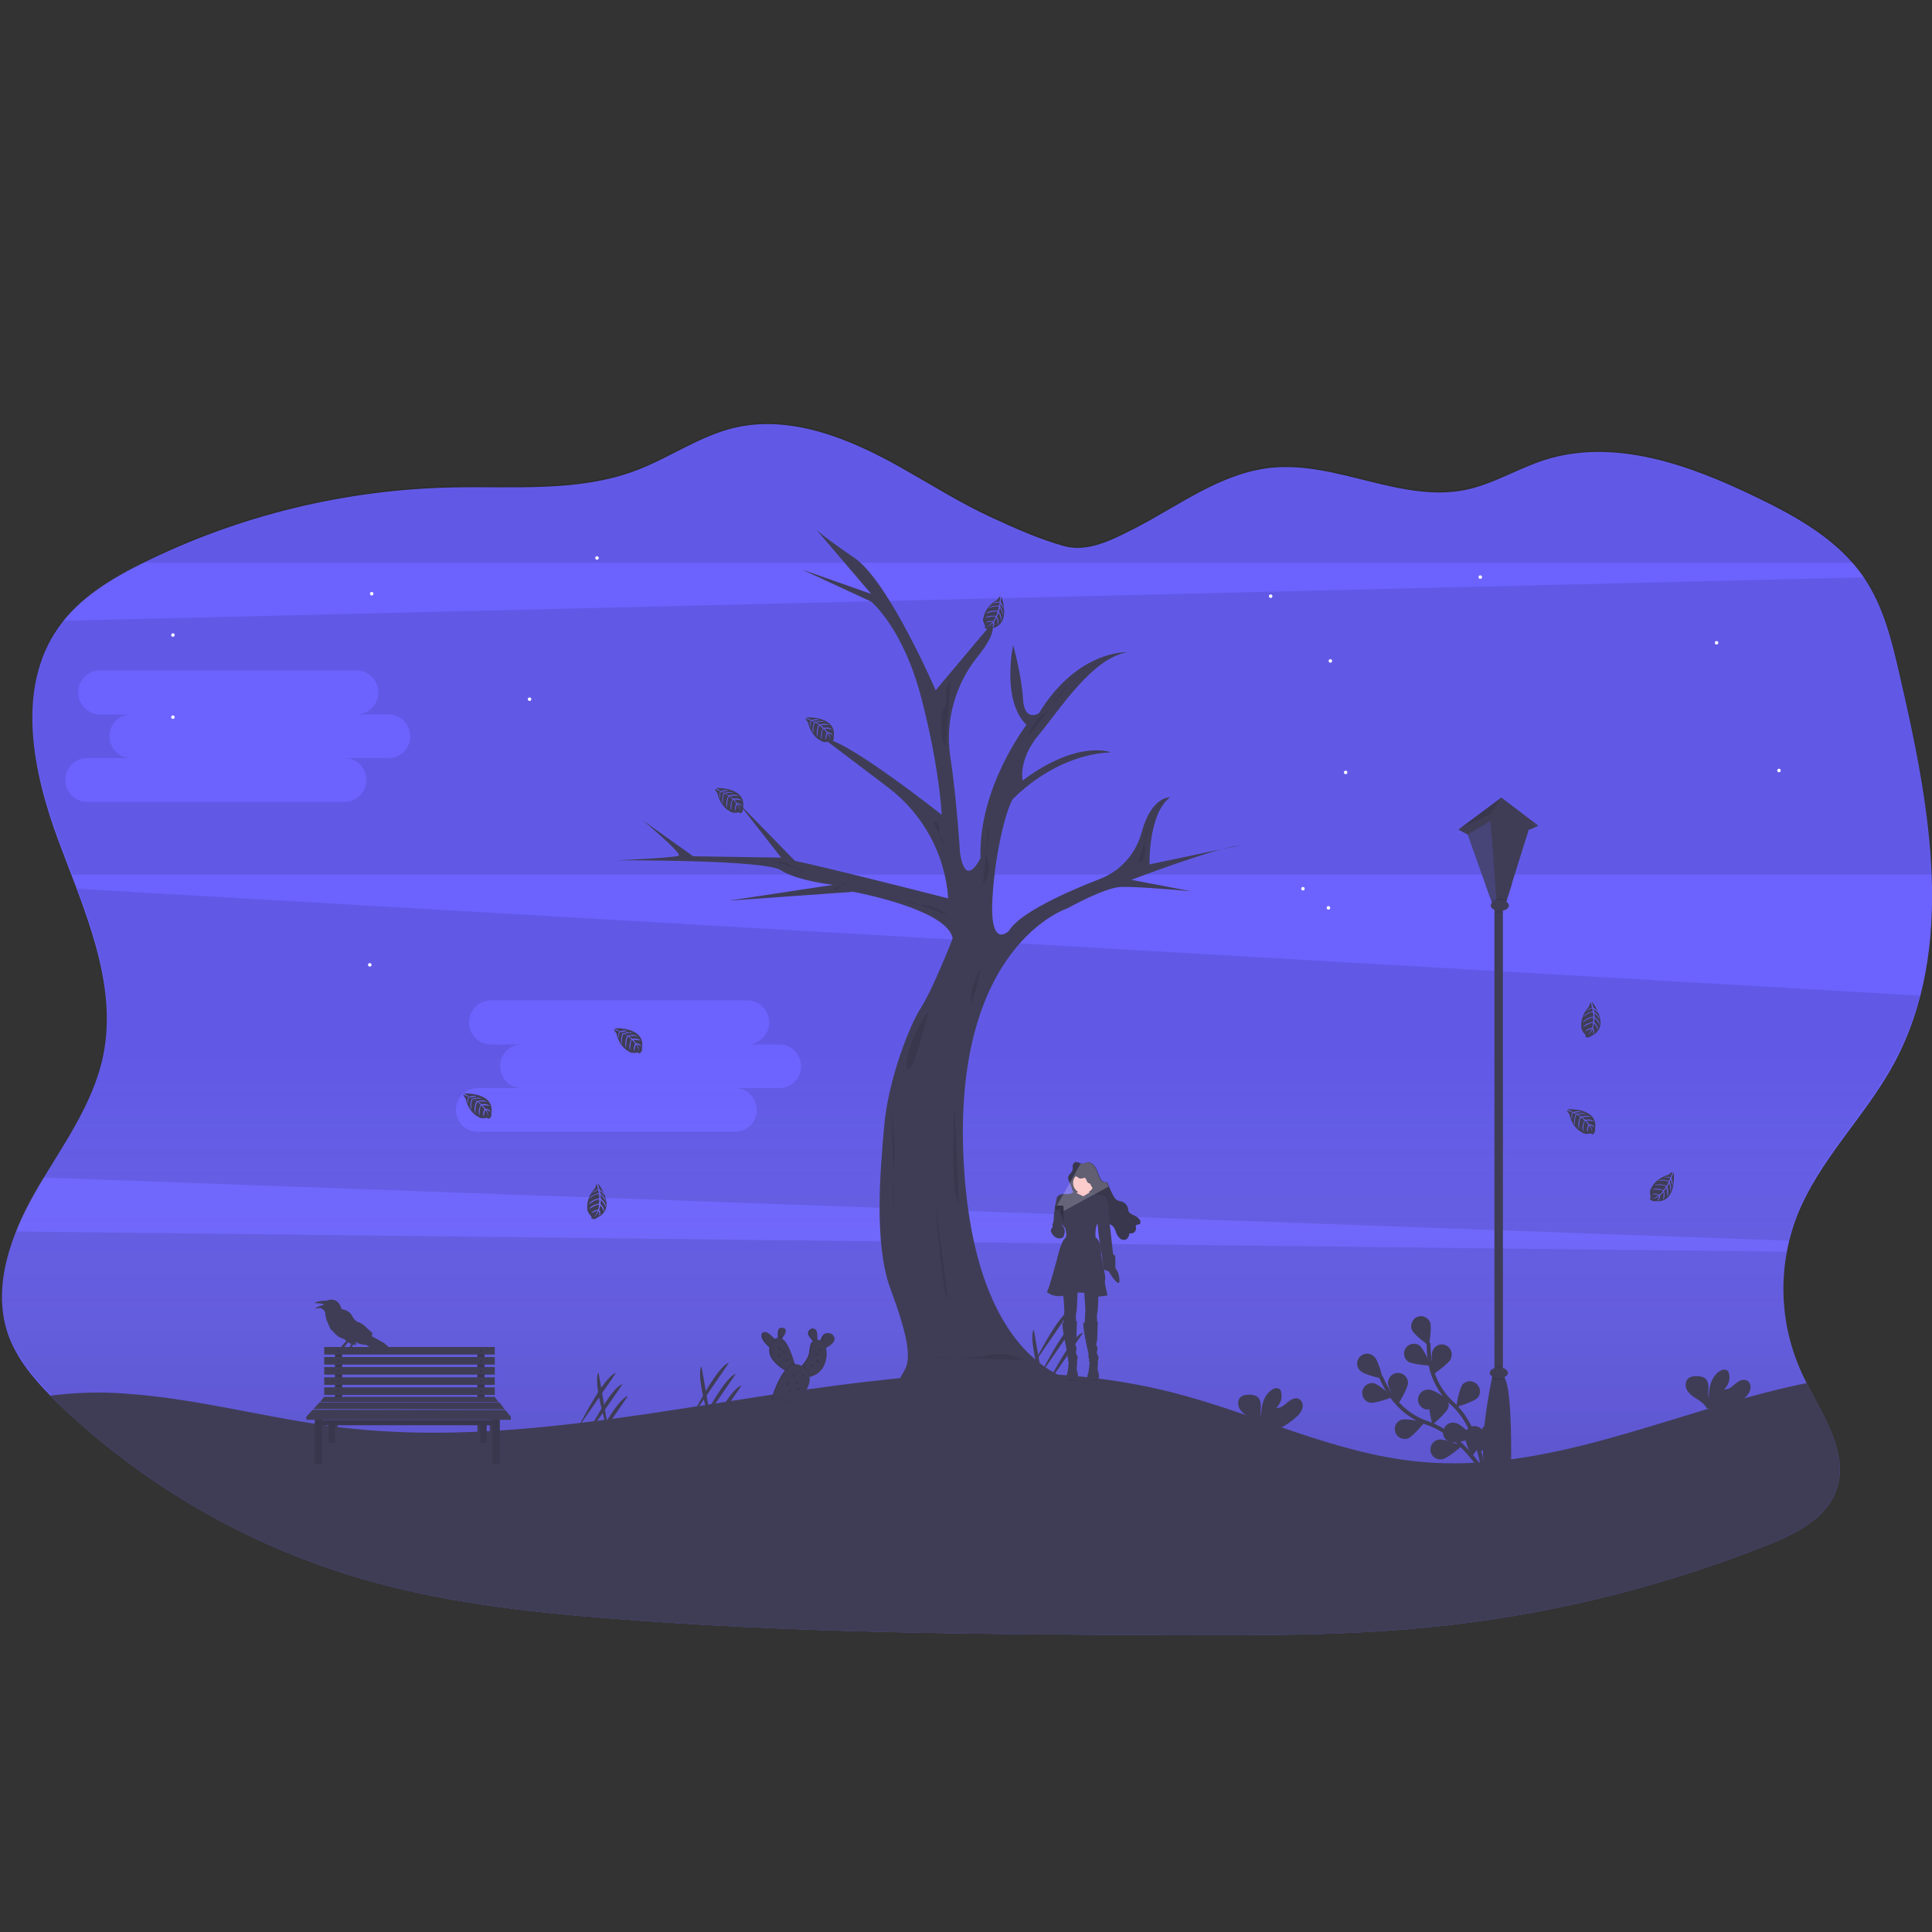<?xml version="1.0" encoding="utf-8"?>
<!-- Generator: Adobe Illustrator 19.0.0, SVG Export Plug-In . SVG Version: 6.00 Build 0)  -->
<svg version="1.1" xmlns="http://www.w3.org/2000/svg" xmlns:xlink="http://www.w3.org/1999/xlink" x="0px" y="0px"
	 viewBox="0 0 1000 1000" style="enable-background:new 0 0 1000 1000;" xml:space="preserve">
<rect x="0" y="0" width="1000" height="1000" fill="#333333" stroke="none"/>
<style type="text/css">
	.st0{fill:#6C63FF;}
	.st1{fill:url(#SVGID_1_);}
	.st2{opacity:0.1;}
	.st3{fill:#3F3D56;}
	.st4{opacity:0.1;enable-background:new    ;}
	.st5{opacity:0.2;fill:#6C63FF;enable-background:new    ;}
	.st6{fill:none;}
	.st7{fill:none;stroke:#3F3D56;stroke-width:2;stroke-miterlimit:10;}
	.st8{fill:#FFFFFF;}
	.st9{fill:#FBBEBE;}
	.st10{opacity:0.2;fill:#FFFFFF;enable-background:new    ;}
	.st11{opacity:0.2;enable-background:new    ;}
</style>
<g id="A2221">
	<g id="b3eb9a67-8d35-4413-b29d-d464657b13c9">
		<g>
			<path class="st0" d="M930,629.7c-10.1,26.4-9.1,55.8,2.8,81.4c0.7,1.5,1.5,3.1,2.2,4.6c9.3,18.2,22.3,37.3,15.3,56
				c-5.4,14.6-21.2,22.3-35.7,28.1c-56.3,22.3-115.3,36.6-175.5,42.5c-44.4,4.4-89.1,4.1-133.7,4c-96.5-0.4-193.1-0.9-289.3-8.6
				c-44-3.4-88.1-8.5-130.4-21c-58.1-17.2-111.3-48-155.1-89.8c-1.5-1.5-3.1-3-4.6-4.6c-9.2-9.3-17.6-19.6-21.9-31.9
				c-8.4-24.7,1.7-51.8,14.7-74.3c13-22.5,29.3-44.1,34.6-69.7c7.7-37.5-9.7-75.1-23.1-111.1s-22.2-79.2,0-110.6
				c10.8-15.3,27.5-25.3,44.3-33.6c49.6-24.4,104-37.6,159.3-38.8c32.3-0.7,65.6,2.6,95.7-8.9c17-6.5,32.2-17.4,49.8-21.8
				c29.8-7.3,60.7,5.6,87.4,20.7c15.4,8.7,30.4,18.2,46.5,25.6c11.7,5.4,25.1,11.4,37.6,14.8c12.2,3.3,24.8-3.3,35.5-8.7
				c23.2-11.7,45.1-29.2,71.8-31.9c33.8-3.4,67.4,18.4,100.7,11.4c14.2-3,26.8-11,40.6-15.4c36.1-11.5,75.2,2.6,109.4,19.2
				c21.2,10.2,42.7,22.2,55.9,41.7c10.2,15,14.5,33,18.5,50.6c15.5,66.9,29.6,140.9-3.2,201.3C965.2,578.2,941.3,600.6,930,629.7z"
				/>
			
				<linearGradient id="SVGID_1_" gradientUnits="userSpaceOnUse" x1="519.972" y1="1201.072" x2="519.972" y2="574.164" gradientTransform="matrix(1 0 0 1 -19.44 -355.43)">
				<stop  offset="0" style="stop-color:#000000;stop-opacity:0.2"/>
				<stop  offset="0.48" style="stop-color:#FFFFFF;stop-opacity:0"/>
				<stop  offset="1" style="stop-color:#FFFFFF;stop-opacity:0"/>
			</linearGradient>
			<path class="st1" d="M993.8,515.4c-3.1,12-7.7,23.7-13.6,34.6c-15,27.4-38.8,49.9-50.2,79.1c-1.7,4.3-3,8.8-4.1,13.3
				c-0.4,1.9-0.9,3.7-1.1,5.6c-3.8,21.2-0.9,43,8.1,62.6c0.7,1.5,1.5,3.1,2.2,4.6c9.3,18.2,22.3,37.3,15.3,56
				c-0.7,1.9-1.6,3.7-2.7,5.4c-6.9,11.2-20.4,17.6-33,22.6c-56.3,22.3-115.3,36.6-175.5,42.5c-11.6,1.1-23.2,2-34.8,2.6l0,0
				c-32.9,1.7-65.9,1.5-98.9,1.4c-96.5-0.4-193.1-0.9-289.3-8.6c-44-3.4-88.1-8.5-130.4-21C127.7,798.7,74.5,768,30.7,726.2
				c-1.5-1.5-3.1-3-4.6-4.6c-9.2-9.3-17.6-19.6-21.9-31.9c-5.9-17-2.8-35.2,3.9-52.3c3-7.6,6.6-15,10.8-22c1.1-2,2.2-3.9,3.4-5.8
				c12.3-20.6,26.3-40.5,31.2-63.8c6-28.8-2.8-57.6-13.3-85.6c-0.9-2.5-1.9-4.9-2.8-7.4c-2.3-6.1-4.6-12.1-6.9-18.2
				c-13.4-36-22.2-79.2-0.1-110.6c0.6-0.9,1.3-1.7,1.9-2.6c10.3-13.3,25.2-22.4,40.4-29.9l2.1-1c49.6-24.5,103.9-37.8,159.3-39
				c32.3-0.7,65.6,2.6,95.7-8.9c17-6.5,32.2-17.4,49.8-21.8c29.8-7.3,60.7,5.6,87.4,20.7c15.4,8.7,30.4,18.2,46.5,25.6
				c11.7,5.4,25.1,11.4,37.6,14.8c12.2,3.3,24.8-3.3,35.5-8.7c23.2-11.7,45.1-29.2,71.8-31.9c33.8-3.4,67.4,18.4,100.7,11.4
				c14.2-3,26.8-11,40.6-15.4c36.1-11.5,75.2,2.6,109.4,19.2c18.7,9,37.5,19.4,50.8,35c1.8,2.2,3.5,4.4,5.1,6.7
				c0.2,0.3,0.3,0.5,0.5,0.8c9.7,14.8,14,32.5,18,49.8c7.8,33.7,15.3,69.4,16.5,104C1000.7,474.2,999.1,495.2,993.8,515.4z"/>
			<g class="st2">
				<path d="M950.3,771c-0.7,1.9-1.6,3.7-2.7,5.4c-47.8,24.4-98.9,41.8-151.6,51.6c-29.5,5.5-60.3,10.9-91.8,16.1l0,0
					c-32.9,1.7-65.9,1.5-98.9,1.4c-96.5-0.4-193.1-0.9-289.3-8.6c-44-3.4-88.1-8.5-130.4-21C127.6,798.7,74.4,768,30.6,726.2
					c-1.5-1.5-3.1-3-4.6-4.6c-9.2-9.3-17.6-19.6-21.9-31.9c-5.9-17-2.8-35.2,3.9-52.3l916.8,10.5c-3.8,21.2-0.9,43,8.1,62.6
					c0.7,1.5,1.5,3.1,2.2,4.6C944.4,733.3,957.4,752.3,950.3,771z"/>
				<path d="M959.7,291.3H72.7l2.1-1c49.6-24.4,103.9-37.6,159.3-38.8c32.3-0.7,65.6,2.6,95.7-8.9c17-6.5,32.2-17.4,49.8-21.8
					c29.8-7.3,60.7,5.6,87.4,20.7c15.4,8.7,30.4,18.2,46.5,25.6c11.7,5.4,25.1,11.4,37.6,14.8c12.2,3.3,24.8-3.3,35.5-8.7
					c23.2-11.7,45.1-29.2,71.8-31.9c33.8-3.4,67.4,18.4,100.7,11.4c14.2-3,26.8-11,40.6-15.4c36.1-11.5,75.2,2.6,109.4,19.2
					C927.5,265.3,946.5,275.7,959.7,291.3z"/>
				<path d="M40.1,460c10.5,28.1,19.3,56.8,13.3,85.6C48.6,569,34.5,589,22.2,609.5l903.7,32.7c1-4.6,2.4-8.9,4.1-13.3
					c11.4-29.2,35.2-51.6,50.2-79.1c5.9-10.9,10.5-22.5,13.6-34.5L40.1,460z M403,563.2h-22.9c6.3-0.2,11.4,4.7,11.6,11
					c0.2,6.3-4.7,11.4-11,11.6c-0.2,0-0.4,0-0.6,0H247.6c-6.3,0.2-11.4-4.7-11.6-11c-0.2-6.3,4.7-11.4,11-11.6c0.2,0,0.4,0,0.6,0
					h22.9c-6.3,0.2-11.4-4.7-11.6-11c-0.2-6.3,4.7-11.4,11-11.6c0.2,0,0.4,0,0.6,0h-16.3c-6.3,0-11.4-5.1-11.4-11.4
					s5.1-11.4,11.4-11.4l0,0h132.5c6.3,0,11.4,5.1,11.4,11.4s-5.1,11.4-11.4,11.4l0,0H403c6.3-0.2,11.4,4.7,11.6,11
					c0.2,6.3-4.7,11.4-11,11.6C403.4,563.2,403.2,563.2,403,563.2L403,563.2z"/>
				<path d="M983.4,348.6c-4-17.3-8.3-35-18-49.8L32.2,321.3c-0.7,0.9-1.3,1.7-1.9,2.6C8.1,355.3,17,398.5,30.4,434.5
					c2.2,6,4.6,12,7,18.2H1000C998.6,418,991.1,382.3,983.4,348.6z M200.9,392.4H178c6.3-0.2,11.4,4.7,11.6,11s-4.7,11.4-11,11.6
					c-0.2,0-0.4,0-0.6,0H45.5c-6.3,0.2-11.4-4.7-11.6-11c-0.2-6.3,4.7-11.4,11-11.6c0.2,0,0.4,0,0.6,0h22.9
					c-6.3,0.2-11.5-4.7-11.7-11s4.7-11.4,11-11.6c0.2,0,0.4,0,0.6,0H51.9c-6.3,0-11.4-5.1-11.4-11.4s5.1-11.4,11.4-11.4h132.5
					c6.3,0,11.4,5.1,11.4,11.4s-5.1,11.4-11.4,11.4h16.3c6.3-0.2,11.4,4.7,11.6,11c0.2,6.3-4.7,11.4-11,11.6
					C201.2,392.4,201.1,392.4,200.9,392.4L200.9,392.4z"/>
			</g>
			<path class="st3" d="M950.3,771.8c-5.4,14.6-21.2,22.3-35.7,28.1c-56.3,22.3-115.3,36.6-175.5,42.5c-44.4,4.4-89.1,4.1-133.7,4
				c-96.5-0.4-193.1-0.9-289.3-8.6c-44-3.4-88.1-8.5-130.4-21c-58.1-17.2-111.3-48-155.1-89.8c-1.5-1.5-3.1-3-4.6-4.6
				c13.2-1.7,26.5-2.1,39.8-1c37.2,2.6,73.4,12.9,110.4,17.4c143.3,17.3,290.2-53.5,430.1-18.2c43.2,10.9,84.1,31.8,128.5,36
				c65.5,6.2,128-24.4,192.2-39c2.7-0.6,5.4-1.2,8.3-1.7C944.4,734,957.4,753,950.3,771.8z"/>
			<rect x="773.5" y="468.7" class="st3" width="4.4" height="243.6"/>
			<path class="st3" d="M782.1,757.9c-4.1,3.3-10,3.3-14.1,0c-2-13.1,3-38.6,4.2-44.4c0.2-0.8,0.3-1.1,0.3-1.1h5.7
				c0.3,0.3,0.7,0.9,0.9,1.3C782.9,722,782.1,757.9,782.1,757.9z"/>
			<path class="st4" d="M777,707v5.2h-2.4V707c0.3-0.1,0.8-0.1,1.1-0.1C776.1,706.9,776.5,706.9,777,707z"/>
			<path class="st4" d="M779,713.6c-1,0.5-2.2,0.8-3.3,0.8c-1.2,0-2.5-0.3-3.5-0.9c0.2-0.8,0.3-1.1,0.3-1.1h5.7
				C778.5,712.7,778.8,713.1,779,713.6z"/>
			<ellipse class="st3" cx="775.8" cy="710.6" rx="4.7" ry="2.8"/>
			<polygon class="st3" points="754.8,429.4 771.3,422.4 796.3,427.4 777.1,412.8 			"/>
			<polygon class="st0" points="759.7,432 754.8,429.4 771.5,421.4 796.3,427.4 791.9,429.4 771.5,424.9 			"/>
			<polygon class="st3" points="759.7,432 754.8,429.4 772.1,420.6 796.3,427.4 791.9,429.4 771.5,424.9 			"/>
			<polygon class="st3" points="759,430.1 772.5,468 779.2,468 791.8,427.8 771.5,423 			"/>
			<polygon class="st3" points="782.6,457.3 779.9,465.9 779.2,468 772.5,468 772.1,466.6 768.9,457.7 774,454.7 			"/>
			<polygon class="st5" points="771.5,424.9 774.7,468 772.5,468 759.7,432 			"/>
			<polygon class="st4" points="777.1,412.8 771.5,421.4 754.8,429.4 			"/>
			<path class="st4" d="M779.9,465.9l-0.7,2.1h-6.7l-0.5-1.4c1.1-1.1,2.7-1.7,4.3-1.6C777.6,465,778.8,465.3,779.9,465.9z"/>
			<path class="st4" d="M777,468.7v3.7c-0.2,0-0.4,0-0.6,0c-0.6,0-1.1-0.1-1.7-0.2v-3.5L777,468.7z"/>
			<ellipse class="st3" cx="776.3" cy="468.7" rx="4.7" ry="2.8"/>
			<path class="st3" d="M562.2,716.1c0,0-57.4-2.4-63.4-114.7s53.8-131.3,53.8-131.3s18.9-10.6,27.4-11s36.5,2.2,36.5,2.2l-30.9-5.9
				c0,0,43.5-16.6,56.5-17.9l-47.1,9.9c0,0-0.7-26.1,10.6-34.7c0,0-9.6-0.7-14.7,18.1c-2.9,11-10.9,20-21.5,24.1
				c-17.5,6.8-41.6,17.6-47.1,26.8c0,0-10.2,10.6-8.6-17s8.9-51.3,11.4-51.9c0,0,20.7-22.1,49.9-23.4c0,0-17-6.9-45.7,14.6
				c0,0-2.4-10.8,8.4-23.7s27.6-39.8,45.9-42.7c0,0-25.6-1.5-45.9,31.6c0,0-7.5,4.8-8.2-7.5c-0.7-12.3-5.1-27.8-5.1-27.8
				s-6.2,28.5,6.9,41.3c0,0-25,32.4-23.8,68.9c0,0-7.7,16.6-10.6-2.8c0,0-1.6-26.8-5-49.5c-2.8-18.5,2.4-37.3,14.1-51.9
				c5.5-6.9,9.4-13.5,7.2-17l-28.9,34.4c0,0-24.3-56.4-42-68.5c-17.7-12.1-19.9-14.8-19.9-14.8l28.5,33.4l-35.8-12.6l35.8,16.6
				c0,0,16.6,13.5,26.1,50.3s10.4,60,10.4,60s-51-40.4-60.7-39.1l33,25c18.2,13.8,29.5,34.7,31.1,57.4l0,0c0,0-63.8-16.3-79.3-19.4
				l-29.3-30l22.1,28.3l-45.5-0.7l-26.1-18.6c0,0,20.6,17.2,18.6,18.3c-2,1.1-32,2.4-32,2.4s76.4-0.4,84.8,5.1
				c8.4,5.5,27.1,7.6,27.1,7.6l-54.1,8.2l64.5-4.6c0,0,48.8,8.9,51.5,24.1c0,0-10,25.9-16.6,36.2c-5.5,8.5-16.6,36.2-18.8,60.5
				c-2.2,24.3-5.3,61.6,3.1,84.4s11.4,35.8,7.3,42.6c-4.1,6.8-8.2,15.7,5.5,17.5c13.7,1.8,73.7-0.9,73.7-0.9
				S565.7,729.6,562.2,716.1z"/>
			<path class="st4" d="M530.1,704c-6-3.1-12.9-4-19.4-2.4c-11.3,2.4-28.5,1.1-30,0.9"/>
			<path class="st4" d="M494.1,571.7c0,0-2.8,43.2,2.2,51.7L494.1,571.7z"/>
			<path class="st4" d="M484,623.5c0,0,3.5,40.4,5.9,48.4C492.3,679.7,484,623.5,484,623.5z"/>
			<path class="st4" d="M480.5,524c-2.5,0.9-13.2,22.5-11,28.9S480.5,524,480.5,524z"/>
			<path class="st4" d="M507.6,501.6c-1.1,0.5-6.1,13-5.2,16.6C503.3,521.8,507.6,501.6,507.6,501.6z"/>
			<path class="st4" d="M461.5,574.1c1.2,12.6,1.9,20.7,1.1,30.8c-0.7,7.8-0.5,15.7,0.3,23.4"/>
			<path class="st4" d="M594.7,428.1c-1.4,1.8-2.2,4-2.1,6.4c-0.1,2.2,0.3,4.6,0.1,6.8c-0.2,2.4-1.3,5.2-3.7,5.5"/>
			<path class="st4" d="M553.9,353.4c-3,3-5.7,6.4-8,9.9c-0.7,1.1-1.5,2.2-2.2,3.2c-1.4,1.3-2.8,2.5-4.4,3.6
				c-3.4,2.8-5.9,6.6-7,10.9"/>
			<path class="st4" d="M438.5,288.8c0.7,1.4,1.7,2.7,2.8,3.8c1,0.9,2.2,1.7,3,2.8c0.7,0.9,1.4,1.9,2,2.9c2.4,3.7,5.2,7.1,8.2,10.3"
				/>
			<path class="st4" d="M492,352.7c-1.9,1.2-2.4,3.7-2.3,6c0.1,2.3,0.4,4.6-0.4,6.6c-0.3,0.9-1,1.8-1.4,2.8
				c-0.6,1.6-0.8,3.4-0.7,5.2c0,2.1,0.1,4,0.2,6.1c0.1,2.5,0.3,5.1,2,6.9"/>
			<path class="st6" d="M476,416.1c1.8,0.9,3.4,2.1,5,3.4c1.5,1.4,2.5,3.2,2.8,5.2c0.1,0.9,0.1,1.7,0.3,2.6c0.3,1.1,0.9,2.2,1.7,3.1
				c1.3,1.6,2.7,3.2,4.2,4.6"/>
			<path class="st4" d="M490.4,473.7c-1.3-1-2.6-2-4-2.8c-1.3-0.8-2.7-1.4-4.1-1.8c-2.2-0.6-4.6-0.5-6.8-0.8s-4.6-0.9-6.2-2.6"/>
			<path class="st4" d="M400.6,445.9c2.7,0.1,5.5,0.2,7.8,1.4c1.2,0.6,2.2,1.5,3.4,2.2c1.5,0.9,3.3,1.3,5.1,1.3"/>
			<path class="st4" d="M437.9,457c-0.7-0.3-1.5-0.2-1.9,0.4c-0.5,0.5-0.8,1.3-1.2,1.8c-0.9,1-2.6,1.2-4,1.2"/>
			<path class="st4" d="M453.3,399.8l2.6,1.4c2.7,1.3,5.2,2.8,7.6,4.6"/>
			<path class="st4" d="M482.7,425.1c1.7-0.4,3.2,1.4,3.4,3.1c0.3,1.7-0.1,3.5,0.4,5.2c0.5,1.5,1.5,2.8,2.6,3.8"/>
			<path class="st4" d="M511.4,428.2c1.5,4.6-1.7,9.6-0.8,14.5c0.3,1.5,0.9,2.8,1.3,4.2c0.9,3.8-0.7,7.8-3.1,10.8"/>
			<polygon class="st3" points="253.5,754.9 254.8,757.8 254.8,736.8 253.5,736.8 			"/>
			<polygon class="st3" points="168,754.9 166.7,757.8 166.7,736.8 168,736.8 			"/>
			<rect x="173.4" y="698.3" class="st3" width="3.7" height="25.8"/>
			<rect x="247.1" y="698.3" class="st3" width="3.7" height="25.8"/>
			<g class="st2">
				<rect x="173.4" y="698.3" width="3.7" height="25.8"/>
				<rect x="247.1" y="698.3" width="3.7" height="25.8"/>
			</g>
			<rect x="173.4" y="698.3" class="st4" width="3.7" height="3"/>
			<rect x="247.1" y="698.3" class="st4" width="3.7" height="3"/>
			<rect x="167.8" y="697.2" class="st3" width="88.3" height="3.9"/>
			<rect x="173.4" y="702.6" class="st4" width="3.7" height="3.9"/>
			<rect x="247.1" y="702.6" class="st4" width="3.7" height="3.9"/>
			<rect x="167.8" y="702.4" class="st3" width="88.3" height="3.9"/>
			<rect x="173.4" y="707.9" class="st4" width="3.7" height="3.9"/>
			<rect x="247.1" y="707.9" class="st4" width="3.7" height="3.9"/>
			<rect x="167.8" y="707.6" class="st3" width="88.3" height="3.9"/>
			<rect x="173.4" y="713.1" class="st4" width="3.7" height="3.9"/>
			<rect x="247.1" y="713.1" class="st4" width="3.7" height="3.9"/>
			<rect x="167.8" y="712.9" class="st3" width="88.3" height="3.9"/>
			<rect x="173.4" y="718.4" class="st4" width="3.7" height="3.9"/>
			<rect x="247.1" y="718.4" class="st4" width="3.7" height="3.9"/>
			<rect x="167.8" y="718.1" class="st3" width="88.3" height="3.9"/>
			<g class="st2">
				<circle cx="175.2" cy="699.3" r="0.5"/>
				<circle cx="175.2" cy="704.6" r="0.5"/>
				<circle cx="175.2" cy="709.8" r="0.5"/>
				<circle cx="175.2" cy="715" r="0.5"/>
				<circle cx="175.2" cy="720.3" r="0.5"/>
				<circle cx="249" cy="699.3" r="0.5"/>
				<circle cx="249" cy="704.6" r="0.5"/>
				<circle cx="249" cy="709.8" r="0.5"/>
				<circle cx="249" cy="715" r="0.5"/>
				<circle cx="249" cy="720.3" r="0.5"/>
			</g>
			<circle class="st3" cx="175.2" cy="699.1" r="0.5"/>
			<circle class="st3" cx="175.2" cy="704.3" r="0.5"/>
			<circle class="st3" cx="175.2" cy="709.6" r="0.5"/>
			<circle class="st3" cx="175.2" cy="714.8" r="0.5"/>
			<circle class="st3" cx="175.2" cy="720" r="0.5"/>
			<circle class="st3" cx="175.2" cy="699.1" r="0.5"/>
			<circle class="st3" cx="175.2" cy="704.3" r="0.5"/>
			<circle class="st3" cx="175.2" cy="709.6" r="0.5"/>
			<circle class="st3" cx="175.2" cy="714.8" r="0.5"/>
			<circle class="st3" cx="175.2" cy="720" r="0.5"/>
			<circle class="st3" cx="249" cy="699.1" r="0.5"/>
			<circle class="st3" cx="249" cy="704.3" r="0.5"/>
			<circle class="st3" cx="249" cy="709.6" r="0.5"/>
			<circle class="st3" cx="249" cy="714.8" r="0.5"/>
			<circle class="st3" cx="249" cy="720" r="0.5"/>
			<g class="st2">
				<circle cx="175.2" cy="699.1" r="0.5"/>
				<circle cx="175.2" cy="704.3" r="0.5"/>
				<circle cx="175.2" cy="709.6" r="0.5"/>
				<circle cx="175.2" cy="714.8" r="0.5"/>
				<circle cx="175.2" cy="720" r="0.5"/>
				<circle cx="175.2" cy="699.1" r="0.5"/>
				<circle cx="175.2" cy="704.3" r="0.5"/>
				<circle cx="175.2" cy="709.6" r="0.5"/>
				<circle cx="175.2" cy="714.8" r="0.5"/>
				<circle cx="175.2" cy="720" r="0.5"/>
				<circle cx="249" cy="699.1" r="0.5"/>
				<circle cx="249" cy="704.3" r="0.5"/>
				<circle cx="249" cy="709.6" r="0.5"/>
				<circle cx="249" cy="714.8" r="0.5"/>
				<circle cx="249" cy="720" r="0.5"/>
			</g>
			<polygon class="st3" points="258,725.6 165.7,725.6 167.8,723 256,723 			"/>
			<polygon class="st3" points="261.3,729.5 162.2,729.3 165.5,725.8 258.4,725.8 			"/>
			<polygon class="st3" points="264.4,733.3 158.6,733.3 161.8,729.7 261.5,729.8 			"/>
			<polygon class="st3" points="174.7,736.8 174.7,744.3 173.4,746.8 173,737.9 172.9,736.8 			"/>
			<polygon class="st3" points="248.9,736.8 248.9,737.9 248.5,746.8 247.1,744.3 247.1,736.8 			"/>
			<rect x="170" y="736.2" class="st3" width="3.4" height="10.7"/>
			<rect x="248.5" y="736.2" class="st3" width="3.4" height="10.7"/>
			<polygon class="st4" points="173.4,736.8 174.7,736.8 174.7,737.9 170,737.9 170,736.2 173.4,736.2 			"/>
			<rect x="170" y="736.2" class="st4" width="3.4" height="10.7"/>
			<rect x="248.5" y="736.2" class="st4" width="3.4" height="10.7"/>
			<polygon class="st4" points="251.8,736.2 251.8,737.9 247.1,737.9 247.1,736.8 248.5,736.8 248.5,736.2 			"/>
			<rect x="165.7" y="735" class="st3" width="90.3" height="2.7"/>
			<rect x="165.7" y="735" class="st4" width="90.3" height="2.7"/>
			<rect x="162.9" y="734.5" class="st3" width="3.9" height="23.2"/>
			<rect x="254.8" y="734.5" class="st3" width="3.9" height="23.2"/>
			<rect x="162.9" y="734.5" class="st4" width="3.9" height="23.2"/>
			<rect x="254.8" y="734.5" class="st4" width="3.9" height="23.2"/>
			<rect x="165.7" y="735" class="st4" width="90.3" height="0.3"/>
			<circle class="st4" cx="164.6" cy="736.4" r="0.5"/>
			<circle class="st4" cx="257.1" cy="736.3" r="0.5"/>
			<polygon class="st3" points="159.5,732.4 158.6,733.3 158.6,734.2 264.4,734.2 264.4,733.3 263.6,732.4 			"/>
			<rect x="158.6" y="733.3" class="st3" width="105.8" height="1.6"/>
			<path class="st3" d="M425.9,691.2c-0.5,0.7-0.9,1.4-1.1,2.2c-0.1,0.2-0.2,0.4-0.3,0.6c-0.2-0.1-0.3-0.1-0.4-0.2
				c-0.6-0.2-1.2-0.2-1.8-0.2c0-0.3,0-0.5,0-0.8c0.1-2.7-0.3-6.5-2.8-4.8c-2.6,1.6-0.7,4,0.9,5.7l0.4,0.4c-1.5,1-1.7,3.4-2,5.9
				c-0.3,2.5-2.3,5.2-3.8,6.8l-0.4,0.4c-1.1-0.9-2.7-1.3-4.1-1c-0.1-0.3-0.1-0.4-0.2-0.7c-1.1-4.1-3.5-11.3-6.5-12.8
				c0.1-0.2,0.3-0.3,0.4-0.5c1.3-1.7,2.8-4.1,0.6-4.8c-2.2-0.7-2.3,2.2-2.2,4.3c0,0.3,0,0.5,0.1,0.8c-0.9,0-1.6,0.4-2.2,1.1
				l-0.3-0.4c-1.7-2.1-4.9-5.2-5.9-2.8c-0.9,2.3,1.9,5.2,3.9,7l0.1,0.1c-1.3,5.3,4.5,9.7,7.6,11.6l0.4,0.3c-4.3,5-6.9,14.5-6.9,14.5
				l12,2.2c0,0,7.9-6.9,6.9-13.3h0.1c7.9-1.5,9.7-10.1,8.5-15.1l0.2-0.1c1.5-0.6,2.7-1.5,3.7-2.8
				C432.9,691.6,428.2,688.2,425.9,691.2z"/>
			<path class="st4" d="M425.9,691.2c-0.5,0.7-0.9,1.4-1.1,2.2c-0.1,0.2-0.2,0.4-0.3,0.6c-0.2-0.1-0.3-0.1-0.4-0.2
				c-0.6-0.2-1.2-0.2-1.8-0.2c0-0.3,0-0.5,0-0.8c0.1-2.7-0.3-6.5-2.8-4.8c-2.6,1.6-0.7,4,0.9,5.7l0.4,0.4c-1.5,1-1.7,3.4-2,5.9
				c-0.3,2.5-2.3,5.2-3.8,6.8l-0.4,0.4c-1.1-0.9-2.7-1.3-4.1-1c-0.1-0.3-0.1-0.4-0.2-0.7c-1.1-4.1-3.5-11.3-6.5-12.8
				c0.1-0.2,0.3-0.3,0.4-0.5c1.3-1.7,2.8-4.1,0.6-4.8c-2.2-0.7-2.3,2.2-2.2,4.3c0,0.3,0,0.5,0.1,0.8c-0.9,0-1.6,0.4-2.2,1.1
				l-0.3-0.4c-1.7-2.1-4.9-5.2-5.9-2.8c-0.9,2.3,1.9,5.2,3.9,7l0.1,0.1c-1.3,5.3,4.5,9.7,7.6,11.6l0.4,0.3c-4.3,5-6.9,14.5-6.9,14.5
				l12,2.2c0,0,7.9-6.9,6.9-13.3h0.1c7.9-1.5,9.7-10.1,8.5-15.1l0.2-0.1c1.5-0.6,2.7-1.5,3.7-2.8
				C432.9,691.6,428.2,688.2,425.9,691.2z"/>
			<path class="st3" d="M402.1,694.6l-1.4,4.1c0,0-0.8-0.5-1.7-1.4c-2-1.7-4.7-4.6-3.9-7c0.9-2.4,4.1,0.8,5.9,2.8
				C401.6,694,402.1,694.6,402.1,694.6z"/>
			<path class="st3" d="M405.1,692.3c-0.4,0.6-0.9,1.1-1.4,1.6c0,0-0.2-0.9-0.3-2.2c-0.1-2.1,0.1-4.9,2.2-4.3
				C407.8,688.1,406.4,690.7,405.1,692.3z"/>
			<path class="st3" d="M423.1,693c0,1.4-0.2,2.4-0.2,2.4c-0.6-0.5-1.2-1-1.7-1.5c-1.5-1.6-3.4-4.2-0.9-5.7
				C422.9,686.7,423.1,690.2,423.1,693z"/>
			<path class="st3" d="M431.4,694.7c-0.9,1.2-2.2,2.2-3.7,2.8c-0.4,0.2-0.8,0.3-1.2,0.4l-1.6-2.3c0.2-0.8,0.4-1.5,0.7-2.2
				c0.3-0.8,0.7-1.5,1.1-2.2C428.9,688.2,433.6,691.6,431.4,694.7z"/>
			<path class="st4" d="M400.9,693.1c0.7,0.9,1.1,1.5,1.1,1.5l-1.4,4.1c0,0-0.8-0.5-1.7-1.4c0.3-1.3,0.8-2.6,1.5-3.6
				C400.7,693.5,400.8,693.3,400.9,693.1z"/>
			<path class="st4" d="M405.1,692.3c-0.4,0.6-0.9,1.1-1.4,1.6c0,0-0.2-0.9-0.3-2.2C404,691.8,404.6,691.9,405.1,692.3z"/>
			<path class="st3" d="M412,708.6l-3.4,1.5c0,0-0.8-0.3-1.9-1c-3.7-2.2-11-7.9-6.1-14.6c4.9-6.7,9,5.3,10.7,11.2
				C411.7,707.3,412,708.6,412,708.6z"/>
			<path class="st4" d="M421.2,693.8c0.5-0.5,1.2-0.9,1.9-0.9c0,1.4-0.2,2.4-0.2,2.4C422.3,694.9,421.8,694.4,421.2,693.8z"/>
			<path class="st4" d="M427.7,697.5c-0.4,0.2-0.8,0.3-1.2,0.4l-1.6-2.3c0.2-0.8,0.4-1.5,0.7-2.2C426.6,694,427.4,695.6,427.7,697.5
				z"/>
			<path class="st3" d="M419.1,712.6c-0.2,0-0.4,0.1-0.6,0.1c-11.7,1.8-3.9-4.6-3.9-4.6s0.5-0.5,1.2-1.3c1.4-1.5,3.5-4.3,3.8-6.8
				c0.3-3.8,0.8-7.3,5.2-6.3C429.3,694.8,430.1,710.4,419.1,712.6z"/>
			<path class="st4" d="M411.2,705.6c0.5,1.7,0.8,2.9,0.8,2.9l-3.4,1.5c0,0-0.8-0.3-1.9-1C408,707.3,409.5,706.1,411.2,705.6z"/>
			<path class="st4" d="M419.1,712.6c-0.2,0-0.4,0.1-0.6,0.1c-11.7,1.8-3.9-4.6-3.9-4.6s0.5-0.5,1.2-1.3
				C417.7,708.3,418.9,710.4,419.1,712.6z"/>
			<path class="st3" d="M400.1,723.8c0,0,6.5-23.4,15.7-16.2c9.2,7.2-3.7,18.3-3.7,18.3L400.1,723.8z"/>
			<circle class="st4" cx="403.4" cy="698.1" r="0.7"/>
			<circle class="st4" cx="403.4" cy="701.6" r="0.7"/>
			<circle class="st4" cx="424.6" cy="698.8" r="0.7"/>
			<circle class="st4" cx="407.5" cy="716.3" r="0.7"/>
			<circle class="st4" cx="423.1" cy="704.5" r="0.7"/>
			<circle class="st4" cx="415.5" cy="712.1" r="0.7"/>
			<circle class="st4" cx="405.8" cy="699.6" r="0.7"/>
			<circle class="st4" cx="422.5" cy="701" r="0.7"/>
			<circle class="st4" cx="420" cy="706.7" r="0.7"/>
			<circle class="st4" cx="412.4" cy="715.8" r="0.7"/>
			<circle class="st4" cx="410.8" cy="712.2" r="0.7"/>
			<circle class="st4" cx="407" cy="704.1" r="0.7"/>
			<circle class="st4" cx="413.3" cy="719" r="0.7"/>
			<circle class="st4" cx="408.9" cy="720" r="0.7"/>
			<path class="st3" d="M299.1,739.2c0,0,13.6-27.3,19.7-28.5L299.1,739.2z"/>
			<path class="st3" d="M302.5,745c0,0,13.6-27.3,19.7-28.5L302.5,745z"/>
			<path class="st3" d="M305.4,751.1c0,0,13.6-27.3,19.6-28.5L305.4,751.1z"/>
			<path class="st3" d="M357.7,733.9c0,0,13.6-27.3,19.6-28.5L357.7,733.9z"/>
			<path class="st3" d="M361.2,739.7c0,0,13.6-27.3,19.6-28.5L361.2,739.7z"/>
			<path class="st3" d="M364.1,745.7c0,0,13.6-27.3,19.7-28.5L364.1,745.7z"/>
			<path class="st3" d="M534.7,706.5c0,0,13.6-27.3,19.6-28.5L534.7,706.5z"/>
			<path class="st3" d="M538,712.3c0,0,13.6-27.3,19.6-28.5L538,712.3z"/>
			<path class="st3" d="M541,718.3c0,0,13.6-27.3,19.6-28.5L541,718.3z"/>
			<path class="st3" d="M315.7,744.5c0,0-9.4-29-5.9-34.1L315.7,744.5z"/>
			<path class="st3" d="M369,741.3c0,0-9.4-29-5.9-34.1L369,741.3z"/>
			<path class="st3" d="M541,722.4c0,0-9.4-29-5.9-34.2L541,722.4z"/>
			<path class="st7" d="M768.8,763.8c0,0-11.9-21.1-29.9-27.2c-7.6-2.5-14-7.4-18.6-13.9c-2.2-3.1-4-6.5-5.5-9.9"/>
			<path class="st3" d="M704.3,709.7c2.1,2,11.5,4,11.5,4s-2.3-9.5-4.4-11.4c-1.9-2.1-5.2-2.2-7.3-0.3c-2.1,1.9-2.2,5.2-0.3,7.3
				C703.9,709.3,704.1,709.5,704.3,709.7L704.3,709.7z"/>
			<path class="st3" d="M709,726c2.8,0.6,11.9-2.9,11.9-2.9s-7.1-6.6-9.9-7.2c-2.8-0.4-5.4,1.5-5.9,4.4
				C704.8,722.9,706.4,725.4,709,726z"/>
			<path class="st3" d="M728.6,744.6c2.7-0.9,8.8-8.5,8.8-8.5s-9.5-2.2-12.2-1.2c-2.7,1-4,4-2.9,6.7
				C723.3,744,726,745.4,728.6,744.6z"/>
			<path class="st3" d="M746.5,755.3c2.8-0.4,10.2-6.9,10.2-6.9s-8.9-3.7-11.8-3.3c-2.8,0.3-4.8,2.9-4.5,5.8
				c0.3,2.8,2.9,4.8,5.8,4.5C746.2,755.3,746.4,755.3,746.5,755.3L746.5,755.3z"/>
			<path class="st3" d="M728.8,715.8c0,2.8-5.2,11.1-5.2,11.1s-5.2-8.3-5.2-11.1c0-2.8,2.3-5.2,5.2-5.2S728.8,712.9,728.8,715.8
				L728.8,715.8z"/>
			<path class="st3" d="M749.7,728.5c-0.9,2.8-8.3,9-8.3,9s-2.4-9.5-1.6-12.1c0.9-2.7,4-4,6.6-3.1
				C748.9,723.3,750.4,725.9,749.7,728.5L749.7,728.5z"/>
			<path class="st3" d="M768.3,743.7c-0.4,2.8-6.6,10.3-6.6,10.3s-4-8.9-3.6-11.7c0.5-2.8,3.2-4.6,6-4.1
				C766.6,738.7,768.5,741.1,768.3,743.7L768.3,743.7z"/>
			<path class="st7" d="M768.1,763.4c0,0-2.3-24.1-16.3-36.9c-5.9-5.3-9.9-12.5-11.4-20.2c-0.7-3.7-1-7.5-1-11.3"/>
			<path class="st3" d="M730.7,688.2c1,2.7,8.9,8.3,8.9,8.3s1.7-9.6,0.6-12.2c-1.2-2.6-4.2-3.8-6.8-2.6
				C731,682.8,729.8,685.7,730.7,688.2z"/>
			<path class="st3" d="M728.7,704.7c2.3,1.6,12,2.2,12,2.2s-3.8-8.9-6.1-10.6c-2.4-1.5-5.6-0.8-7.1,1.6
				C726.1,700,726.6,703,728.7,704.7z"/>
			<path class="st3" d="M739.1,729.5c2.8,0.3,11.5-4.2,11.5-4.2s-7.8-5.9-10.7-6c-2.8-0.4-5.4,1.5-5.9,4.4c-0.4,2.8,1.5,5.4,4.4,5.9
				C738.8,729.5,738.9,729.5,739.1,729.5L739.1,729.5z"/>
			<path class="st3" d="M751.2,746.5c2.8,0.7,12-2.2,12-2.2s-6.7-7.1-9.5-7.7c-2.8-0.9-5.6,0.6-6.5,3.4s0.6,5.6,3.4,6.5
				C750.9,746.5,751.1,746.5,751.2,746.5L751.2,746.5z"/>
			<path class="st3" d="M751,703.3c-1.1,2.6-9.2,8.1-9.2,8.1s-1.4-9.6-0.3-12.2c1-2.7,4-4,6.6-3s4,4,3,6.6
				C751.2,703,751.1,703.1,751,703.3z"/>
			<path class="st3" d="M764.9,723.4c-1.9,2.2-11.2,4.9-11.2,4.9s1.5-9.6,3.4-11.8c2-2.1,5.2-2.1,7.3-0.1
				C766.4,718.4,766.6,721.3,764.9,723.4L764.9,723.4z"/>
			<path class="st3" d="M775.8,744.8c-1.5,2.4-10.2,6.8-10.2,6.8s-0.1-9.7,1.5-12.1c1.4-2.5,4.6-3.4,7.1-2.1
				c2.5,1.4,3.4,4.6,2.1,7.1C775.9,744.5,775.8,744.7,775.8,744.8L775.8,744.8z"/>
			<path class="st3" d="M240.1,566c0,0,16.1-0.9,14.2,10.3c0.2,1.2-0.3,2.3-1.5,2.9c0,0,0-0.9-1.6-0.5c-0.6,0.1-1.1,0.1-1.7,0.1
				c-0.8-0.1-1.5-0.3-2.2-0.9l0,0c0,0-4.6-1.9-6.3-9.3c0,0-1.3-1.6-1.3-2.1l2.8,1.2c-0.5,1.1-0.6,2.4-0.2,3.6c0,0,0.1-3.5,0.6-3.4
				c0.1,0,1.4,0.7,1.4,0.7s-1.6,3.4-0.4,5.9c0,0-0.4-4.2,0.9-5.7l1.9,1.1c0,0-1.9,3.5-0.6,6.5c0,0-0.3-4.4,1-6.1l1.7,1.4
				c0,0-1.7,3.4-0.7,5.9c0,0,0.2-5.2,1-5.5c0.7,0.6,1.2,1.2,1.7,1.9c0,0-1.2,2.5-0.4,3.9c0,0,0.4-3.4,0.9-3.4
				c0.8,1.2,1.4,2.5,1.6,3.9c-0.1-1.5-0.5-2.8-1.3-4c0.9,0.2,1.6,0.6,2.3,1.2c0,0-0.3-1.6-2.7-1.7c-0.4-0.7-0.9-1.3-1.5-1.8
				c1.3-0.1,2.7,0,3.9,0.4c0,0-1.3-1.5-4.4-0.9l-1.7-1.4c0,0,3.2-0.4,4.6,0.1c0,0-1.5-1.4-5.1-0.3l-1.9-1.1c1.5-0.3,2.9-0.4,4.4-0.3
				c0,0-1.7-0.9-4.9,0.1l-1.3-0.6c0,0,2-0.4,2.6-0.4s0.6-0.3,0.6-0.3c-1.3-0.2-2.6-0.1-3.8,0.4C242.8,567.2,240,566.1,240.1,566z"/>
			<path class="st3" d="M318.1,532.2c0,0,16.1-0.9,14.2,10.3c0.2,1.2-0.3,2.3-1.5,2.9c0,0,0-0.9-1.6-0.5c-0.6,0.1-1.1,0.1-1.7,0.1
				c-0.8-0.1-1.5-0.3-2.2-0.9l0,0c0,0-4.6-1.9-6.3-9.3c0,0-1.3-1.6-1.3-2.1l2.8,1.2c-0.5,1.1-0.6,2.4-0.2,3.6c0,0,0.1-3.5,0.6-3.4
				c0.1,0,1.4,0.7,1.4,0.7s-1.6,3.4-0.4,5.9c0,0-0.4-4.2,0.9-5.7l1.9,1.1c0,0-1.9,3.5-0.6,6.4c0,0-0.3-4.4,1-6.1l1.7,1.4
				c0,0-1.7,3.4-0.7,5.9c0,0,0.2-5.2,1-5.5c0.7,0.6,1.2,1.2,1.7,1.9c0,0-1.2,2.5-0.4,3.9c0,0,0.4-3.4,0.9-3.4
				c0.8,1.2,1.4,2.5,1.6,3.9c-0.1-1.5-0.5-2.8-1.3-4c0.9,0.2,1.6,0.6,2.3,1.2c0,0-0.3-1.6-2.7-1.7c-0.4-0.7-0.9-1.3-1.5-1.8
				c1.3-0.1,2.7,0.1,3.9,0.4c0,0-1.3-1.5-4.4-0.9l-1.7-1.4c0,0,3.2-0.4,4.6,0.1c0,0-1.5-1.4-5.1-0.3l-1.9-1.1
				c1.5-0.3,2.9-0.4,4.4-0.3c0,0-1.7-0.9-4.9,0.1l-1.3-0.6c0,0,2-0.4,2.6-0.4c0.6,0,0.6-0.3,0.6-0.3c-1.3-0.2-2.6-0.1-3.8,0.4
				C319.9,533.1,318.9,532.8,318.1,532.2z"/>
			<path class="st3" d="M370.4,407.9c0,0,16.1-0.9,14.2,10.3c0.2,1.2-0.3,2.3-1.5,2.9c0,0,0-0.9-1.6-0.5c-0.6,0.1-1.1,0.1-1.7,0.1
				c-0.8-0.1-1.5-0.3-2.2-0.9l0,0c0,0-4.6-1.9-6.3-9.3c0,0-1.3-1.6-1.3-2.1l2.8,1.2c-0.5,1.1-0.6,2.4-0.2,3.6c0,0,0.1-3.5,0.6-3.4
				c0.1,0,1.4,0.7,1.4,0.7s-1.6,3.4-0.4,5.9c0,0-0.4-4.2,0.9-5.7l1.9,1.1c0,0-1.9,3.5-0.6,6.4c0,0-0.3-4.4,1-6.1l1.7,1.4
				c0,0-1.7,3.4-0.7,5.9c0,0,0.2-5.2,1-5.5c0.7,0.5,1.2,1.2,1.7,1.9c0,0-1.2,2.5-0.4,3.9c0,0,0.4-3.4,0.9-3.4
				c0.8,1.2,1.4,2.5,1.6,3.9c-0.1-1.5-0.5-2.8-1.3-4c0.9,0.2,1.6,0.6,2.3,1.2c0,0-0.3-1.6-2.7-1.7c-0.4-0.7-1-1.3-1.5-1.8
				c1.3-0.1,2.7,0.1,3.9,0.4c0,0-1.3-1.5-4.4-0.9l-1.7-1.4c0,0,3.2-0.4,4.6,0c0,0-1.5-1.4-5.1-0.3l-1.9-1.1c1.5-0.3,2.9-0.4,4.4-0.3
				c0,0-1.7-0.9-4.9,0.1l-1.3-0.6c0,0,2-0.4,2.6-0.4c0.6,0,0.6-0.3,0.6-0.3c-1.3-0.2-2.6-0.1-3.8,0.4
				C372.2,408.8,371.3,408.3,370.4,407.9z"/>
			<path class="st3" d="M417.3,371.3c0,0,16.1-0.9,14.2,10.3c0.2,1.2-0.3,2.3-1.5,2.9c0,0,0-0.9-1.6-0.5c-0.6,0.1-1.1,0.1-1.7,0.1
				c-0.8-0.1-1.5-0.3-2.2-0.9l0,0c0,0-4.6-1.9-6.3-9.3c0,0-1.3-1.6-1.3-2.1l2.7,1.1c-0.5,1.1-0.6,2.4-0.2,3.6c0,0,0.1-3.5,0.6-3.4
				c0.1,0,1.4,0.7,1.4,0.7s-1.6,3.4-0.4,5.9c0,0-0.4-4.2,0.9-5.7l1.9,1.1c0,0-1.9,3.5-0.6,6.5c0,0-0.3-4.4,1-6.1l1.7,1.4
				c0,0-1.7,3.4-0.7,5.9c0,0,0.2-5.2,1-5.5c0.7,0.5,1.2,1.2,1.7,1.9c0,0-1.2,2.5-0.4,3.9c0,0,0.4-3.4,0.9-3.4
				c0.8,1.1,1.4,2.5,1.6,3.8c-0.1-1.5-0.5-2.8-1.3-4c0.9,0.2,1.7,0.6,2.3,1.2c0,0-0.3-1.6-2.7-1.7c-0.4-0.7-0.9-1.3-1.5-1.8
				c1.3-0.1,2.7,0,4,0.4c0,0-1.3-1.5-4.4-0.9l-1.6-1.4c0,0,3.2-0.4,4.6,0c0,0-1.5-1.3-5.1-0.3l-1.9-1.1c1.5-0.3,2.9-0.4,4.4-0.3
				c0,0-1.7-0.9-4.9,0.1l-1.3-0.6c0,0,2-0.4,2.6-0.4c0.6,0,0.6-0.3,0.6-0.3c-1.3-0.3-2.6-0.1-3.8,0.4
				C420,372.5,417.2,371.5,417.3,371.3z"/>
			<path class="st3" d="M518.3,308.7c0,0,5.8,15.1-5.6,16.6c-1,0.5-2.3,0.3-3.2-0.5c0,0,0.8-0.3,0-1.7c-0.3-0.5-0.4-1.1-0.6-1.6
				c-0.2-0.8-0.1-1.5,0.3-2.3l0,0c0,0,0.4-4.9,7-8.8c0,0,1.1-1.7,1.5-1.8l-0.3,2.9c-1.2-0.2-2.5,0.2-3.4,0.9c0,0,3.4-0.9,3.4-0.4
				c0,0.1-0.3,1.5-0.3,1.5s-3.7-0.5-5.8,1.4c0,0,3.9-1.7,5.7-0.9l-0.5,2.2c0,0-4-0.8-6.3,1.4c0,0,4.1-1.6,6.2-0.9l-0.8,2.1
				c0,0-3.9-0.6-5.8,1.1c0,0,5-1.4,5.6-0.6c-0.3,0.8-0.8,1.5-1.3,2.2c0,0-2.8-0.4-3.8,0.7c0,0,3.4-0.6,3.5-0.3c-0.9,1.1-2,2-3.2,2.8
				c1.4-0.5,2.5-1.4,3.4-2.4c0.1,0.9-0.1,1.8-0.4,2.6c0,0,1.5-0.7,0.9-3.1c0.5-0.6,0.9-1.3,1.3-2.1c0.5,1.2,0.8,2.6,0.7,3.9
				c0,0,1-1.7-0.5-4.4l0.9-2.1c0,0,1.4,2.9,1.3,4.4c0,0,0.8-1.9-1.1-4.9l0.5-2.1c0.7,1.3,1.3,2.7,1.6,4c0,0,0.3-1.9-1.5-4.6l0.2-1.5
				c0,0,0.9,1.8,1.2,2.3c0.3,0.5,0.4,0.5,0.4,0.5c-0.2-1.3-0.7-2.5-1.5-3.4C518,310.8,518.1,309.7,518.3,308.7z"/>
			<path class="st3" d="M811.4,574.1c0,0,16.1-0.9,14.2,10.3c0.2,1.2-0.3,2.3-1.5,2.9c0,0,0-0.9-1.6-0.5c-0.6,0.1-1.1,0.1-1.7,0.1
				c-0.8-0.1-1.5-0.3-2.2-0.9l0,0c0,0-4.6-1.9-6.3-9.3c0,0-1.3-1.6-1.3-2.1l2.8,1.2c-0.5,1.1-0.6,2.4-0.2,3.6c0,0,0.1-3.5,0.6-3.4
				c0.1,0,1.4,0.7,1.4,0.7s-1.6,3.4-0.4,5.9c0,0-0.4-4.2,0.9-5.7l1.9,1.1c0,0-1.9,3.5-0.6,6.5c0,0-0.3-4.4,1-6.1l1.7,1.4
				c0,0-1.7,3.4-0.7,5.9c0,0,0.2-5.2,1-5.5c0.7,0.5,1.2,1.2,1.7,1.9c0,0-1.2,2.5-0.4,3.9c0,0,0.4-3.4,0.9-3.4
				c0.8,1.1,1.4,2.5,1.6,3.8c-0.1-1.5-0.5-2.8-1.3-4c0.9,0.2,1.6,0.6,2.3,1.2c0,0-0.3-1.6-2.7-1.7c-0.4-0.7-0.9-1.3-1.5-1.8
				c1.3-0.1,2.7,0,4,0.4c0,0-1.3-1.5-4.4-0.9l-1.7-1.4c0,0,3.2-0.4,4.6,0c0,0-1.5-1.3-5-0.3l-1.9-1.1c1.5-0.3,2.9-0.4,4.4-0.3
				c0,0-1.7-0.9-4.9,0.1l-1.3-0.6c0,0,2-0.4,2.6-0.4c0.6,0,0.6-0.3,0.6-0.3c-1.3-0.3-2.6-0.1-3.8,0.4
				C814.1,575.4,811.4,574.3,811.4,574.1z"/>
			<path class="st3" d="M309.6,612.6c0,0,10,12.7-0.4,17.6c-0.9,0.9-2.2,1-3.2,0.4c0,0,0.7-0.5-0.5-1.6c-0.4-0.4-0.8-0.9-1-1.4
				c-0.4-0.7-0.6-1.5-0.5-2.2l0,0c0,0-1-4.8,4-10.4c0,0,0.6-2,0.9-2.2l0.6,2.9c-1.2,0.2-2.3,0.9-3.1,1.9c0,0,2.9-1.9,3.2-1.5
				c0.1,0.1,0.3,1.5,0.3,1.5s-3.7,0.6-5.1,3c0,0,3.2-2.8,5.2-2.5l0.2,2.2c0,0-4,0.4-5.6,3.2c0,0,3.4-2.8,5.6-2.7l-0.1,2.2
				c0,0-3.9,0.5-5.2,2.8c0,0,4.3-2.8,5.2-2.2c-0.1,0.9-0.3,1.7-0.5,2.5c0,0-2.8,0.4-3.4,1.8c0,0,3.1-1.5,3.3-1.3
				c-0.5,1.3-1.3,2.5-2.2,3.5c1.1-0.9,2.1-2.1,2.6-3.4c0.3,0.8,0.4,1.7,0.3,2.6c0,0,1.2-1.1-0.1-3.2c0.3-0.8,0.5-1.5,0.6-2.3
				c0.9,1,1.5,2.2,1.9,3.4c0,0,0.5-2-1.8-4l0.2-2.2c0,0,2.2,2.4,2.6,3.8c0,0,0.3-2.1-2.6-4.3l-0.2-2.2c1,1,2,2.2,2.8,3.4
				c0,0-0.3-2-2.8-4l-0.3-1.5c0,0,1.5,1.5,1.8,1.9s0.5,0.3,0.5,0.3c-0.5-1.2-1.4-2.2-2.5-2.8C310.2,615.5,309.5,612.6,309.6,612.6z"
				/>
			<path class="st3" d="M824.1,518.6c0,0,10,12.7-0.4,17.6c-0.9,0.9-2.2,1-3.2,0.4c0,0,0.7-0.5-0.5-1.7c-0.4-0.4-0.8-0.9-1-1.4
				c-0.4-0.7-0.6-1.5-0.5-2.2l0,0c0,0-1-4.8,4-10.4c0,0,0.6-2,0.9-2.2l0.6,2.9c-1.2,0.2-2.3,0.9-3.1,1.9c0,0,2.9-1.9,3.2-1.5
				c0.1,0.1,0.3,1.5,0.3,1.5s-3.7,0.6-5.1,3c0,0,3.2-2.8,5.2-2.5l0.2,2.2c0,0-4,0.4-5.6,3.2c0,0,3.4-2.8,5.6-2.7l-0.1,2.2
				c0,0-3.9,0.5-5.2,2.8c0,0,4.3-2.8,5.2-2.2c-0.1,0.9-0.3,1.7-0.6,2.5c0,0-2.8,0.4-3.4,1.8c0,0,3.1-1.5,3.3-1.3
				c-0.5,1.3-1.3,2.5-2.2,3.5c1.1-0.9,2.1-2.1,2.6-3.4c0.3,0.8,0.4,1.7,0.3,2.6c0,0,1.2-1.1-0.1-3.2c0.3-0.8,0.5-1.5,0.6-2.3
				c0.9,1,1.5,2.2,1.9,3.4c0,0,0.5-1.9-1.8-4l0.2-2.2c0,0,2.2,2.4,2.6,3.8c0,0,0.3-2.1-2.6-4.3l-0.2-2.2c1,1,2,2.2,2.8,3.4
				c0,0-0.3-2-2.8-4l-0.3-1.5c0,0,1.5,1.5,1.9,1.9s0.5,0.3,0.5,0.3c-0.5-1.2-1.4-2.2-2.5-2.8C824.7,521.6,823.9,518.7,824.1,518.6z"
				/>
			<path class="st3" d="M866.3,606.9c0,0,1.9,16-9.5,14.8c-1.1,0.3-2.3-0.3-3-1.3c0,0,0.9-0.1,0.4-1.7c-0.1-0.6-0.2-1.1-0.2-1.7
				c0-0.8,0.3-1.5,0.8-2.2l0,0c0,0,1.6-4.6,8.9-6.8c0,0,1.5-1.4,2-1.4l-1,2.8c-1.1-0.4-2.4-0.4-3.6,0c0,0,3.5-0.1,3.4,0.4
				c0,0.1-0.6,1.5-0.6,1.5s-3.5-1.4-5.9-0.1c0,0,4.2-0.7,5.7,0.6l-1,2c0,0-3.6-1.6-6.5-0.3c0,0,4.4-0.6,6.2,0.7l-1.3,1.8
				c0,0-3.6-1.5-5.9-0.3c0,0,5.2-0.2,5.6,0.8c-0.5,0.7-1.1,1.3-1.8,1.9c0,0-2.6-1-3.9-0.3c0,0,3.4,0.3,3.4,0.6
				c-1.1,0.9-2.4,1.5-3.7,1.9c1.5-0.2,2.8-0.7,4-1.5c-0.1,0.9-0.5,1.7-1,2.4c0,0,1.5-0.3,1.5-2.8c0,0,1.6-1.4,1.7-1.7
				c0.2,1.3,0.1,2.7-0.3,4c0,0,1.5-1.4,0.6-4.4l1.3-1.8c0,0,0.6,3.2,0.3,4.6c0,0,1.3-1.6,0.1-5.1l1-1.9c0.4,1.4,0.6,2.8,0.6,4.3
				c0,0,0.9-1.8-0.3-4.9l0.5-1.4c0,0,0.5,2,0.6,2.6c0.1,0.6,0.3,0.6,0.3,0.6c0.2-1.3-0.1-2.6-0.6-3.7
				C865.2,609.7,866,606.8,866.3,606.9z"/>
			<path class="st3" d="M902.9,723.7c1.5-1.2,2.6-2.8,3.1-4.6c0.4-1.9-0.3-4.1-2.2-4.7c-2-0.8-4.1,0.6-5.8,2c-1.6,1.4-3.4,3-5.6,2.7
				c2.2-2,3.2-5,2.6-7.9c-0.1-0.6-0.3-1.1-0.7-1.6c-1.1-1.2-3.1-0.7-4.5,0.3c-4.2,2.9-5.4,8.7-5.4,13.9c-0.4-1.9-0.1-3.8-0.1-5.7
				c0-1.9-0.5-4-2.2-5c-1-0.5-2.2-0.8-3.3-0.8c-1.9-0.1-4,0.1-5.3,1.5c-1.6,1.7-1.2,4.6,0.2,6.5c1.4,1.9,3.5,3.1,5.5,4.4
				c1.5,0.9,2.9,2.2,4,3.7c0.1,0.2,0.2,0.4,0.3,0.7h11.9C898.2,727.4,900.7,725.8,902.9,723.7z"/>
			<path class="st3" d="M671.1,733.3c1.5-1.2,2.6-2.8,3.1-4.6c0.4-1.9-0.4-4.1-2.2-4.7c-2-0.8-4.1,0.6-5.8,2c-1.6,1.4-3.4,3-5.6,2.7
				c2.2-2,3.2-5,2.6-7.9c-0.1-0.6-0.3-1.1-0.7-1.6c-1.1-1.2-3.1-0.7-4.4,0.3c-4.2,2.9-5.4,8.7-5.4,13.9c-0.4-1.9-0.1-3.8-0.1-5.7
				c0-1.9-0.5-4-2.2-5c-1-0.5-2.2-0.8-3.3-0.8c-1.9-0.1-4,0.1-5.2,1.5c-1.6,1.7-1.2,4.6,0.2,6.5c1.4,1.9,3.5,3.1,5.5,4.4
				c1.5,0.9,2.9,2.2,3.9,3.7c0.1,0.2,0.2,0.4,0.3,0.7h11.9C666.5,737,669,735.3,671.1,733.3z"/>
			<path class="st3" d="M162.9,674.6c0,0,3.7-0.3,4.9,0.7c0,0-4.1,1.1-4.6,2c0,0,0.1,0.1,0.4,0c0.3-0.1,2.5-0.5,3,0l0.2,0.3l0.2,0.1
				l0.3,0.2c0.2,0.1,0.3,0.3,0.3,0.4c0.1,0.3,0.3,0,0.3,0s0.3,0.6,0.2,0.7c-0.1,0.1,0.3,0.5,0.3,0.5v1.7l0.2-0.2
				c0,1.1,0.3,2.2,0.8,3.1c0,0,1.6,4.1,2.2,4.5h0.3c0,0,2.5,3.3,4.8,4c2.3,0.7,2.5,1.5,2.5,1.5l-2.9,3.3c-0.6,0.1-1.1,0.2-1.6,0.3
				c1,0.1,2.1,0.2,3.1,0.1l2.3-3c0.3,0.1,0.6,0.2,0.8,0.4c0.2,0.1,0.3,0.1,0.4,0.2c0.2,0.2,0.3,0,0.5,0.1c0.2,0.1-1.2,2.4-1.2,2.4
				h-1.5l1.3,0.4c0.4,0.2,1.3-0.3,1.3-0.3l1.2-2.2l0.5,0.4v-0.3c0,0,0.5,0.3,0.7,0.3s-0.3-0.3-0.3-0.3c0.3,0,0.5,0,0.7,0
				c0.2-0.1-0.1-0.5-0.1-0.5v-0.3c0,0-0.8,0-0.7-0.2c0.1-0.2,0.4-0.3,0.9,0s3.6,1.5,4.8,1.1c0.8,0.6,1.6,1.1,2.5,1.5
				c0.6,0.2,1.3,1.1,1.3,1.1s2.5,2.6,4,2c-0.3-0.4-0.5-0.9-0.7-1.5c-0.1-0.4-1.9-2-1.9-2s3.9,0.9,3.9,0.7c0,0,2,1.1,2.1,1.1
				c0.1,0,0-0.7-1-1.5l1.5,0.3c-0.1-0.7-0.5-1.3-1.2-1.5c-0.3-0.5-0.8-0.9-1.4-1.2l-6.1-3.4c0,0,0.6-0.3-0.1-1.1
				c0.2-0.1,0.3-0.1,0.6-0.2c0.3-0.1-2.8-2.7-2.8-2.7c-0.4-0.3-0.7-0.6-0.9-1c-0.1-0.3-2.9-2-2.9-2s-2.4-0.2-4-3.4
				c-1.6-3.3-5.5-3.6-5.5-3.6s-1.4-7-8-4.3C168.1,673.1,163.5,673.4,162.9,674.6z"/>
			<circle class="st8" cx="89.5" cy="328.7" r="0.9"/>
			<circle class="st8" cx="192.4" cy="307.3" r="0.9"/>
			<circle class="st8" cx="657.7" cy="308.6" r="0.9"/>
			<circle class="st8" cx="89.5" cy="371.2" r="0.9"/>
			<circle class="st8" cx="688.6" cy="342.1" r="0.9"/>
			<circle class="st8" cx="696.5" cy="399.8" r="0.9"/>
			<circle class="st8" cx="888.5" cy="332.7" r="0.9"/>
			<circle class="st8" cx="309" cy="288.8" r="0.9"/>
			<circle class="st8" cx="766.2" cy="298.7" r="0.9"/>
			<circle class="st8" cx="674.4" cy="460" r="0.9"/>
			<circle class="st8" cx="191.4" cy="499.4" r="0.9"/>
			<circle class="st8" cx="687.6" cy="469.9" r="0.9"/>
			<circle class="st8" cx="920.8" cy="398.8" r="0.9"/>
			<circle class="st8" cx="274.1" cy="361.9" r="0.9"/>
		</g>
	</g>
</g>
<g id="A316">
	<g>
		<g>
			<g>
				<g>
					<path class="st3" d="M590.2,633.3c-0.4,0.7-1.8,0.3-2.2,1c-0.2,0.4-0.2,0.9,0,1.3c0.1,1.5-1,2.8-2.5,2.8c-0.3,0-0.6,0-0.9-0.1
						c-0.1,1.1-0.5,2.2-1.4,3c-1,0.7-2.4,0.6-3.4-0.2c-0.9-0.8-1.6-1.8-2-2.9c-0.5-1.4-0.9-2.8-2.1-3.8c-0.4-0.3-0.9-0.5-1.3-0.9
						c-0.9-0.8-1.5-1.8-1.7-3c-0.3-1.5-0.9-2.8-1.4-4.1c-0.6-1.4-1.6-2.5-2.9-3.2c-1.3-0.6-2.7-0.5-4-1c-0.9-0.3-1.9-0.9-2.7-1.5
						c-1-0.8-2.2-1.5-3.4-2.1c-0.7-0.3-1.4-0.7-2-1.1c-0.9-0.5-1.5-1.5-1.5-2.5c-0.2-0.9-0.6-1.9-1.1-2.8c-0.6-1.1-1.1-2.2-0.7-3.3
						s1.5-1.8,2-2.8c0.2-0.8,0.3-1.5,0.2-2.3c-0.1-0.8,0.3-1.5,0.9-2.1c1-0.7,2.2,0.2,3.4,0.5c0.4,0.2,0.9,0.2,1.3,0.1
						c0.4-0.2,0.8-0.3,1.1-0.5c1.9-0.8,4,0.6,5.1,2.3c1,1.7,1.5,3.8,2.4,5.6c0.3,0.7,0.8,1.3,1.4,1.8c0.6,0.4,1.5,0.6,2.2,0.3l1,2.3
						c0.5,1.2,1,2.4,1.6,3.5c0.7,1.5,1.5,3.2,3,3.8c0.7,0.3,1.5,0.3,2.2,0.6c1.5,0.5,2.7,1.9,3,3.4c0.1,0.5,0.2,1,0.3,1.5
						c0.6,1.5,2.6,1.9,4,2.8c0.9,0.5,1.5,1.2,2.1,2C590.2,632.2,590.3,632.8,590.2,633.3z"/>
					<path class="st4" d="M590.2,633.3c-0.4,0.7-1.8,0.3-2.2,1c-0.2,0.4-0.2,0.9,0,1.3c0.1,1.5-1,2.8-2.5,2.8c-0.3,0-0.6,0-0.9-0.1
						c-0.1,1.1-0.5,2.2-1.4,3c-1,0.7-2.4,0.6-3.4-0.2c-0.9-0.8-1.6-1.8-2-2.9c-0.5-1.4-0.9-2.8-2.1-3.8c-0.4-0.3-0.9-0.5-1.3-0.9
						c-0.9-0.8-1.5-1.8-1.7-3c-0.3-1.5-0.9-2.8-1.4-4.1c-0.6-1.4-1.6-2.5-2.9-3.2c-1.3-0.6-2.7-0.5-4-1c-0.9-0.3-1.9-0.9-2.7-1.5
						c-1-0.8-2.2-1.5-3.4-2.1c-0.7-0.3-1.4-0.7-2-1.1c-0.9-0.5-1.5-1.5-1.5-2.5c-0.2-0.9-0.6-1.9-1.1-2.8c-0.6-1.1-1.1-2.2-0.7-3.3
						s1.5-1.8,2-2.8c0.2-0.8,0.3-1.5,0.2-2.3c-0.1-0.8,0.3-1.5,0.9-2.1c1-0.7,2.2,0.2,3.4,0.5c0.4,0.2,0.9,0.2,1.3,0.1
						c0.4-0.2,0.8-0.3,1.1-0.5c1.9-0.8,4,0.6,5.1,2.3c1,1.7,1.5,3.8,2.4,5.6c0.3,0.7,0.8,1.3,1.4,1.8c0.6,0.4,1.5,0.6,2.2,0.3l1,2.3
						c0.5,1.2,1,2.4,1.6,3.5c0.7,1.5,1.5,3.2,3,3.8c0.7,0.3,1.5,0.3,2.2,0.6c1.5,0.5,2.7,1.9,3,3.4c0.1,0.5,0.2,1,0.3,1.5
						c0.6,1.5,2.6,1.9,4,2.8c0.9,0.5,1.5,1.2,2.1,2C590.2,632.2,590.3,632.8,590.2,633.3z"/>
					<path class="st9" d="M557.8,616.1c0,0,0.8,1.5-1.5,1.5s1.5,10.1,1.5,10.1l3.8,4.8l4.6-2.5l0.3-7l0.3-4.2c0,0-4.4-1.5-3.6-3.3
						C564,613.8,557.8,616.1,557.8,616.1z"/>
					<path class="st3" d="M571.4,656.9c0,0,2.8,2.8,6-0.9l-2.5-2.6h-3.1L571.4,656.9z"/>
					<path class="st3" d="M576.3,653.9c0.5,1.4,1.1,2.6,1.9,3.8c0.8,0.9,2.1,7,0.4,6.3c-1.6-0.7-4.9-5.9-5.1-6.7
						c-0.2-1.1-0.3-2.2-0.3-3.4L576.3,653.9L576.3,653.9z"/>
					<polygon class="st3" points="552.2,668.8 567.1,669.4 565.4,663.1 557.9,662.9 					"/>
					<path class="st3" d="M557.1,679.2c-0.3,0.7-0.3,2.9-0.1,4.6c0.1,1,0.3,1.9,0.3,1.9s-5.6,1.7-6.4,0.3c-0.3-0.6-0.3-1.2-0.3-1.8
						c0-1.9,0.1-3.8,0.3-5.6c0,0-0.3-5.1-0.3-5.6c0-0.2-0.1-0.9-0.2-1.5c-0.1-1-0.2-2.2-0.2-2.2l7.6-4c0,0,0,0.8,0,1.9
						C557.6,670.8,557.5,678.4,557.1,679.2z"/>
					<path class="st3" d="M557.5,714.7L557.5,714.7c-0.8,0-4.6,0-4.6,0l-0.2-0.2c-0.7-0.9-0.9-2-0.5-3c0.5-1.7,0.8-3.5,0.8-5.3
						c0.2-0.4,0.2-0.9,0-1.4c-0.2-0.4-0.2-0.9-0.1-1.3c0-0.3-0.1-0.6-0.3-0.9c-0.1-0.4-0.1-0.9,0-1.3c0-0.9-0.2-1.6-0.4-2.4
						c-0.3-1-2.8-12.8-2.2-14.3c0,0,5.3-0.9,7.4-0.3l-0.3,9.2c0,0-0.9,2.8-0.2,3.4s0,3,0,3s-0.1,0.4,0.6,1.8c0.7,1.4,0,2.1,0,2.1
						v2.8c-0.3,1.1-0.3,2.2,0.1,3.4C558.4,711.6,557.7,714.7,557.5,714.7z"/>
					<path class="st3" d="M568,679.2c-0.3,0.7-0.3,2.9-0.1,4.6c0.1,1,0.3,1.9,0.3,1.9s-5.6,1.7-6.4,0.3c-0.3-0.6-0.3-1.2-0.3-1.8
						c0-1.9,0.1-3.8,0.3-5.6c0,0-0.3-5.1-0.3-5.6c-0.1-0.3-0.2-2.8-0.3-5.2c-0.1-2-0.2-3.7-0.2-3.7l7.6,1.2c0,0,0,3.4-0.1,6.8
						C568.4,675.5,568.2,678.7,568,679.2z"/>
					<path class="st3" d="M568.3,714.7L568.3,714.7c-0.8,0-4.6,0-4.6,0l-0.2-0.2c-0.7-0.9-0.9-2-0.5-3c0.5-1.7,0.8-3.5,0.8-5.3
						c0.2-0.4,0.2-0.9,0-1.4s-0.2-0.9-0.1-1.3c0-0.3-0.1-0.6-0.3-0.9c-0.1-0.4-0.1-0.9,0-1.3c0-0.9-0.2-1.6-0.4-2.4
						c-0.3-1-2.8-12.8-2.2-14.3c0,0,5.3-0.9,7.4-0.3l-0.3,9.2c0,0-0.9,2.8-0.2,3.4c0.8,0.7,0,3,0,3s-0.1,0.4,0.6,1.8
						c0.7,1.4,0,2.1,0,2.1v2.8c-0.3,1.1-0.3,2.2,0.1,3.4C569.2,711.6,568.6,714.7,568.3,714.7z"/>
					<circle class="st4" cx="560.6" cy="612.4" r="5.4"/>
					<circle class="st9" cx="560.8" cy="612.3" r="5.4"/>
					<path class="st3" d="M567.2,635.9c-0.2,1.5-0.3,3-0.1,4.5c3.5,2.8,2.8,8.9,2.8,8.9s2.7,12.2,2.1,13.3s1.3,7.9,1.3,7.9
						c-1.6,0.3-3.2,0.5-4.8,0.6c-0.6,0-1.1,0-1.7-0.1c-0.8,0-1.5-0.3-2.1-0.9c-1.1-1.9-5.7-4.6-5.7-4.6s-2.9,1.7-5.7,3.4
						c-0.9,0.5-1.7,1-2.5,1.5c-0.6,0.3-1.3,0.5-1.9,0.5c-3.3,0.3-7.6-1.8-6.9-2.5c0.9-0.9,5-16.3,5-16.3s2.2-9.6,4-10.9
						c0.3-0.3,0.6-0.6,0.7-0.9c0.6-1.7-0.4-4.6-0.4-4.6s-5.9-7.3-5.7-7.7c0.2-0.9,0.3-1.8,0.3-2.7c0,0,0.7-3.6,1.1-5.3
						c0.4-1.7,3.4-2.2,4.3-2s3.1,0,3.9-0.7c0.8-0.7,2.2,0.3,2.2,0.3l3.3,1.6l3.2-1.9c0,0,3.2,0.2,3.4,0.6c0.3,0.4,4.4,1.2,4.4,1.2
						c2.2,1.5,2.1,8.2,2.1,8.2s-5.1,4.4-6.1,6.7C567.4,634.6,567.3,635.3,567.2,635.9z"/>
					<path class="st3" d="M572.6,626.4l1.1,0.9l1.2,10.7l1.2,10.8c0,0,0.4,1.1,0.9,0.9s0.3,6.4,0.3,6.4s-4.4-2.8-6,0.9l-1.2-8.7
						c0,0-1.5-8.9-1.5-9.6c0-0.7-0.8-8.2-0.8-8.2L572.6,626.4z"/>
					<path class="st3" d="M546.4,626.9l-0.9,1c0,0,0.1,4.5-0.6,5.5c-0.7,1,1.8,7.3,2.8,7s3-10.2,3-10.3
						C550.7,629.9,546.4,626.9,546.4,626.9z"/>
					<path class="st3" d="M546.4,633.2c0,0-2.7,2.8-2.5,4s2.8,5.4,6.5,3.2C550.3,640.4,553.7,633.9,546.4,633.2z"/>
					<path class="st4" d="M557.4,714.7c-0.7,0-4.5,0-4.5,0l-0.2-0.2C553.7,714.1,555.8,713.6,557.4,714.7z"/>
					<path class="st4" d="M568.2,714.7c-0.7,0-4.5,0-4.5,0l-0.2-0.2C564.6,714.1,566.7,713.6,568.2,714.7z"/>
					<path class="st3" d="M556.8,608.9c0.2,0,0.3,0,0.5,0.1c0.3,0.1,0.4,0.3,0.7,0.5c0.6,0.5,1.5,0.7,2.2,0.4
						c0.3-0.1,0.6-0.2,0.9-0.3c0.4,0,0.9,0.3,1,0.7c0.3,0.3,0.3,0.8,0.5,1.2c0.2,0.4,0.5,0.7,0.9,0.9c0.2,0,0.4,0.1,0.6,0.2
						c0.1,0.1,0.2,0.3,0.3,0.3c0.3,0.8,0.7,1.7,1.4,2.1c0.3,0.1,0.6,0.2,0.9,0.2c0.3,0,0.6,0,0.9-0.2c0.3-0.2,0.5-0.4,0.7-0.7
						c0.4-0.9,0.6-1.8,0.4-2.7c-0.2-1.1-0.5-2.2-1.2-3.3c-1.4-2-3.8-3.1-6.2-2.8c-0.4,0.1-0.9,0.2-1.2,0.3c-1.5,0.3-2.8,1.1-3.8,2.3
						c-0.2,0.3-0.4,0.6-0.7,0.9C556,608.9,556.3,608.9,556.8,608.9z"/>
					<path class="st4" d="M556.8,608.9c0.2,0,0.3,0,0.5,0.1c0.3,0.1,0.4,0.3,0.7,0.5c0.6,0.5,1.5,0.7,2.2,0.4
						c0.3-0.1,0.6-0.2,0.9-0.3c0.4,0,0.9,0.3,1,0.7c0.3,0.3,0.3,0.8,0.5,1.2c0.2,0.4,0.5,0.7,0.9,0.9c0.2,0,0.4,0.1,0.6,0.2
						c0.1,0.1,0.2,0.3,0.3,0.3c0.3,0.8,0.7,1.7,1.4,2.1c0.3,0.1,0.6,0.2,0.9,0.2c0.3,0,0.6,0,0.9-0.2c0.3-0.2,0.5-0.4,0.7-0.7
						c0.4-0.9,0.6-1.8,0.4-2.7c-0.2-1.1-0.5-2.2-1.2-3.3c-1.4-2-3.8-3.1-6.2-2.8c-0.4,0.1-0.9,0.2-1.2,0.3c-1.5,0.3-2.8,1.1-3.8,2.3
						c-0.2,0.3-0.4,0.6-0.7,0.9C556,608.9,556.3,608.9,556.8,608.9z"/>
					<path class="st4" d="M550.9,621.7c0,0,0.3,2.2-0.7,2.7C549.3,624.9,550.9,621.7,550.9,621.7z"/>
					<path class="st4" d="M555.7,619.2c0,0-3.3,0.2-3.3,0.7C552.5,620.4,555.7,619.2,555.7,619.2z"/>
					<path class="st10" d="M573.8,614.2l-12,6.5l-11.4,6.2l-3.4-2.8l6.7-11.8l5.6-10c0.4,0.2,0.9,0.2,1.3,0.1
						c0.4-0.2,0.8-0.3,1.1-0.5c1.9-0.8,4,0.6,5.1,2.3c1,1.7,1.5,3.8,2.3,5.6c0.3,0.7,0.8,1.3,1.4,1.8c0.6,0.4,1.5,0.6,2.2,0.3
						L573.8,614.2z"/>
					<path class="st3" d="M547.4,624h2.2c0.5,0,0.9,0.4,0.9,0.9v6.4c0,0.5-0.4,0.9-0.9,0.9h-2.2c-0.5,0-0.9-0.4-0.9-0.9v-6.4
						C546.5,624.4,547,624,547.4,624z"/>
					<path class="st11" d="M547.4,624h2.2c0.5,0,0.9,0.4,0.9,0.9v6.4c0,0.5-0.4,0.9-0.9,0.9h-2.2c-0.5,0-0.9-0.4-0.9-0.9v-6.4
						C546.5,624.4,547,624,547.4,624z"/>
					<circle class="st3" cx="548.4" cy="626.4" r="0.6"/>
					<path class="st3" d="M546.5,636.7c0,0,0.7-3.2-0.3-4.2c-0.9-1-0.6-6.3,0.8-6.2s3.4,4.3,3.1,5.2c-0.3,0.9-1.6,5.4-1.6,5.4
						L546.5,636.7z"/>
				</g>
			</g>
		</g>
	</g>
</g>
</svg>
